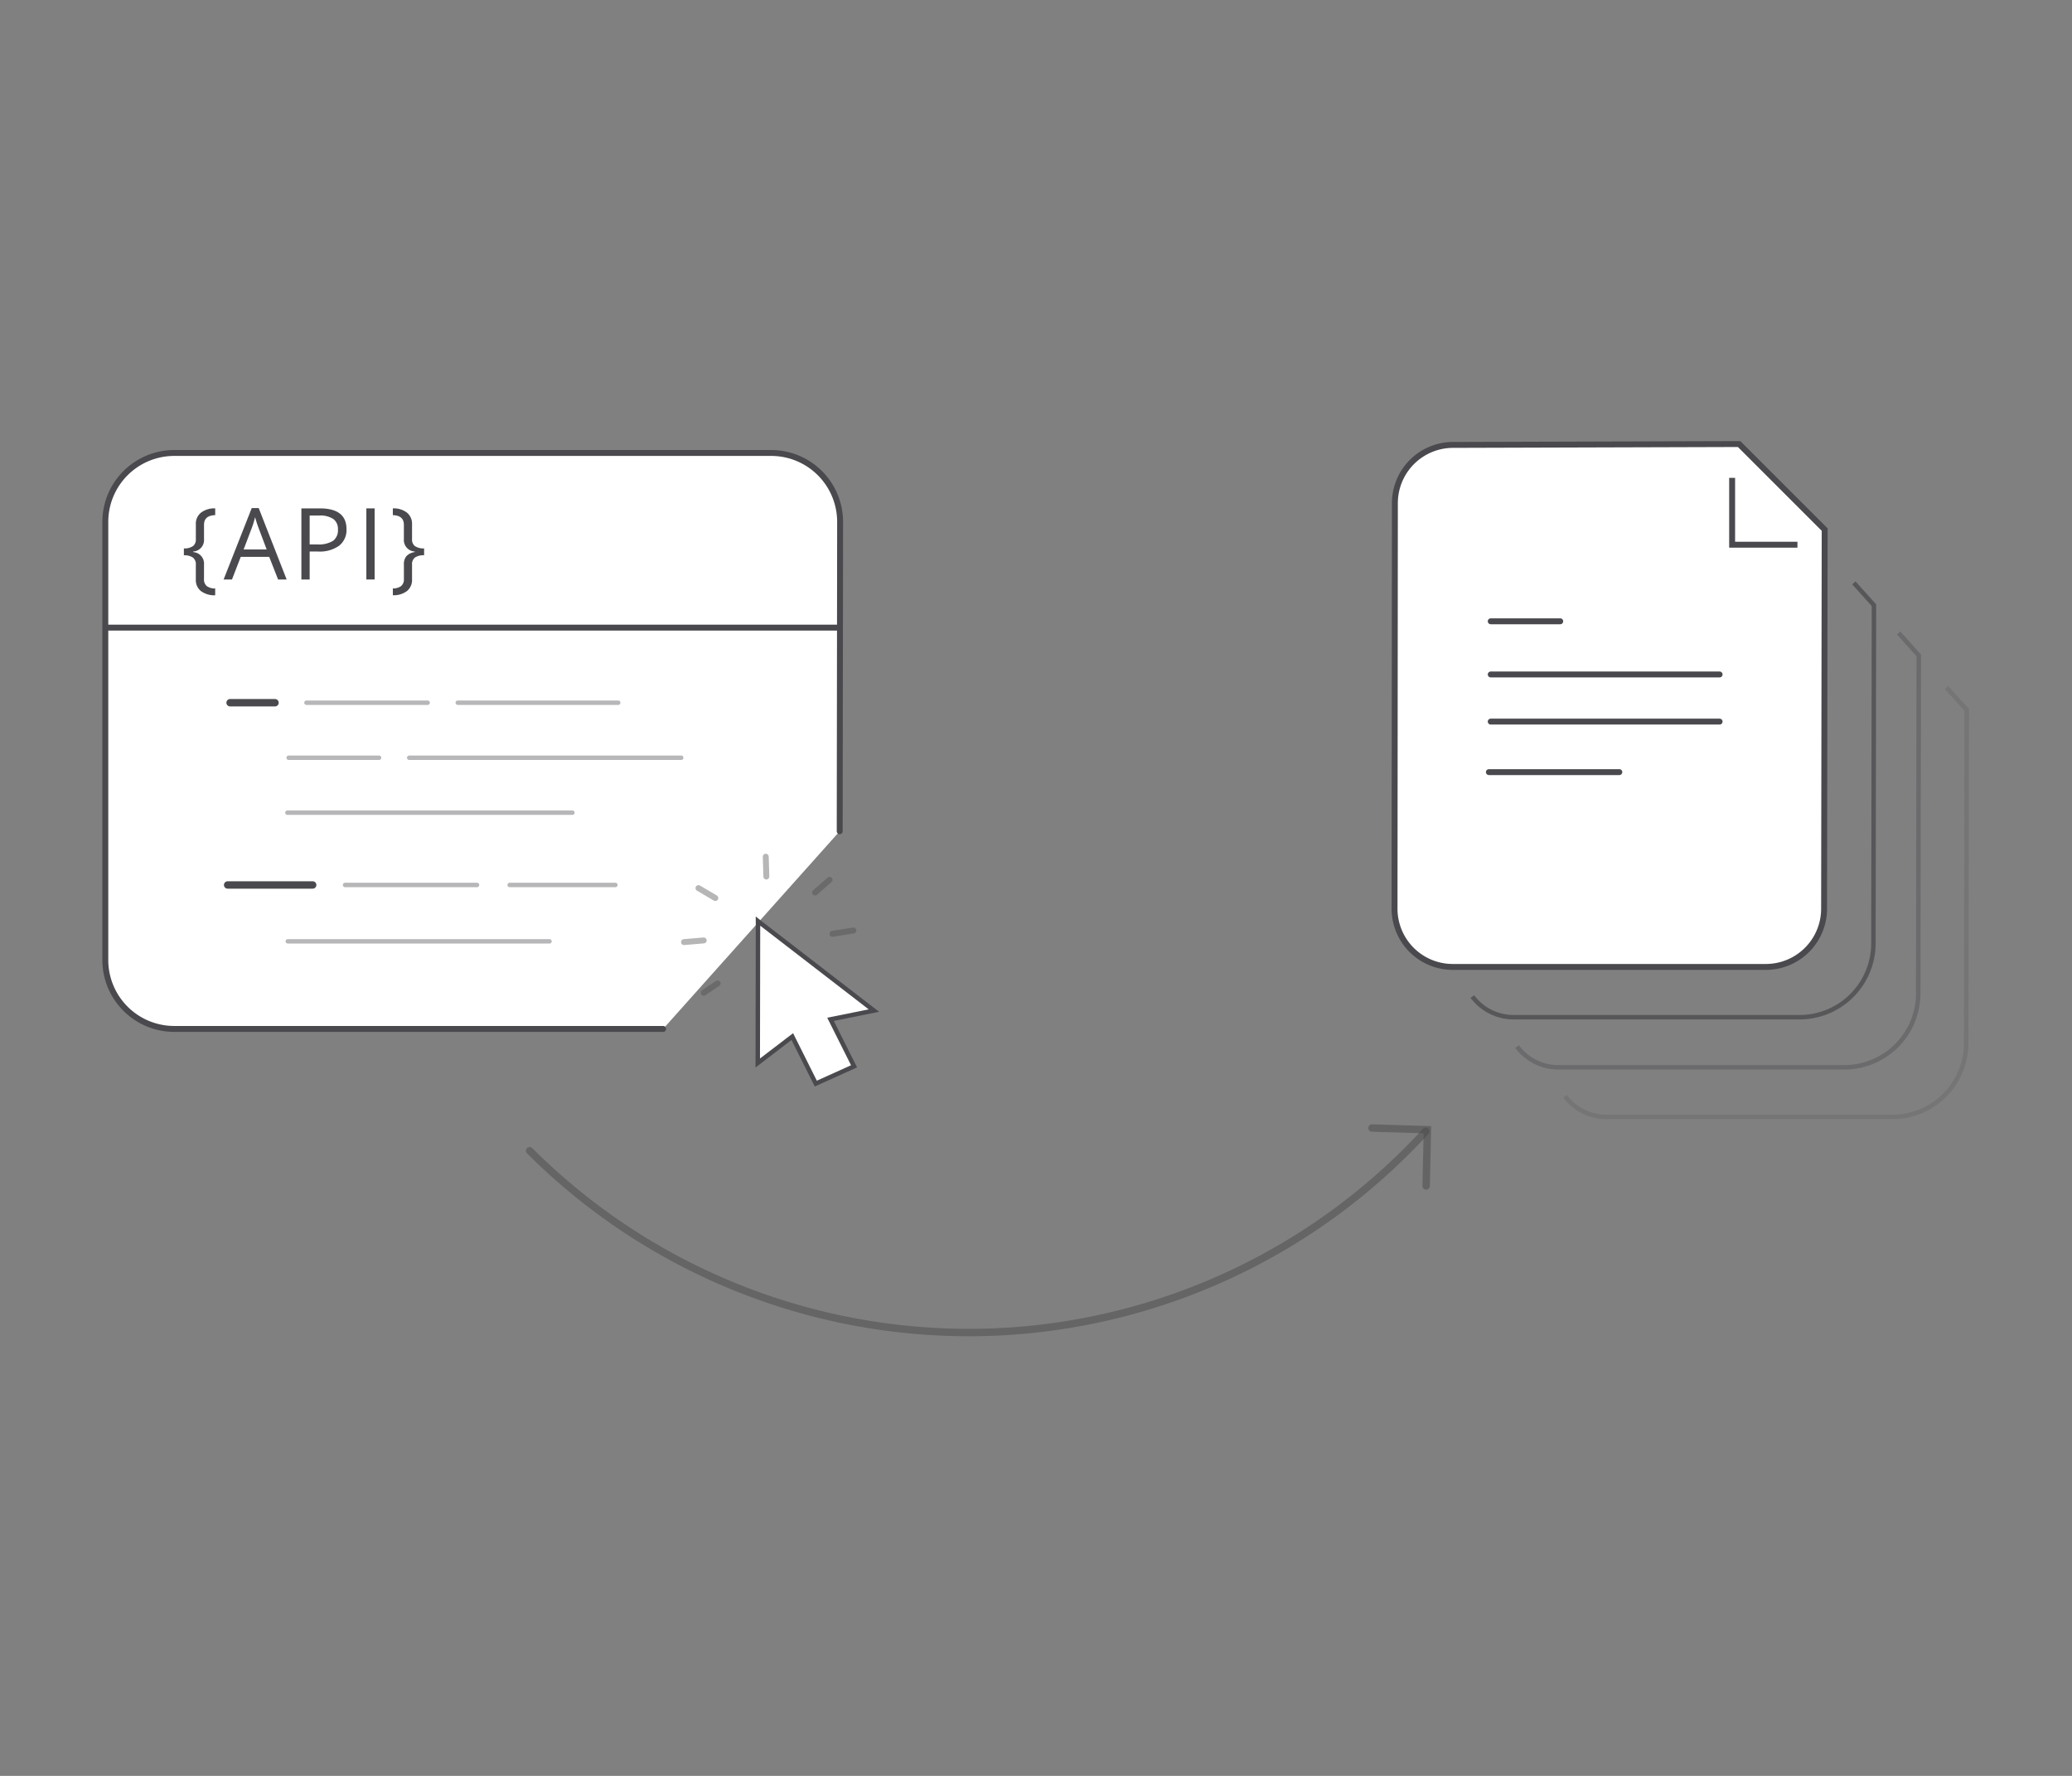 <svg xmlns="http://www.w3.org/2000/svg" width="350" height="300" viewBox="0 0 350 300">
  <rect x="0" y="0" width="350" height="300" fill="#808080" stroke="none"/>
  <defs>
    <style>
      .a, .g, .h, .k, .l {
        fill: #fff;
      }

      .a, .b, .d, .e, .g, .h, .i, .l, .n {
        stroke: #4a494d;
      }

      .a, .d, .e, .h, .n, .p, .q {
        stroke-linecap: round;
      }

      .a, .b, .d, .e, .g, .h, .i, .l, .n, .p, .q {
        stroke-miterlimit: 10;
      }

      .b, .d, .e, .i, .n, .p, .q {
        fill: none;
      }

      .c, .h {
        opacity: 0.4;
      }

      .d, .g, .i {
        stroke-width: 0.75px;
      }

      .e, .p, .q {
        stroke-width: 1.25px;
      }

      .f {
        fill: #4a494d;
      }

      .j {
        opacity: 0.75;
      }

      .m {
        opacity: 0.2;
      }

      .o, .q {
        opacity: 0.5;
      }

      .p, .q {
        stroke: #494949;
      }
    </style>
  </defs>
  <title>SW</title>
  <g>
    <g>
      <g>
        <path class="a" d="M112.011,173.816H29.4a11.644,11.644,0,0,1-11.61-11.61V88.13A11.645,11.645,0,0,1,29.4,76.52h100.9a11.645,11.645,0,0,1,11.61,11.61l-.067,52.29"/>
        <line class="b" x1="17.919" y1="106.023" x2="141.905" y2="106.023"/>
      </g>
      <g class="c">
        <g>
          <line class="d" x1="51.767" y1="118.71" x2="72.235" y2="118.71"/>
          <line class="d" x1="77.327" y1="118.71" x2="104.429" y2="118.71"/>
          <line class="d" x1="115.071" y1="128.008" x2="69.124" y2="128.008"/>
          <line class="d" x1="64.032" y1="128.008" x2="48.758" y2="128.008"/>
          <line class="d" x1="96.689" y1="137.286" x2="48.55" y2="137.286"/>
          <line class="d" x1="58.287" y1="149.498" x2="80.582" y2="149.498"/>
          <line class="d" x1="86.091" y1="149.498" x2="103.945" y2="149.498"/>
          <line class="d" x1="92.819" y1="159.02" x2="48.612" y2="159.02"/>
        </g>
      </g>
      <line class="e" x1="38.866" y1="118.71" x2="46.453" y2="118.71"/>
      <line class="e" x1="38.453" y1="149.498" x2="52.819" y2="149.498"/>
      <g>
        <path class="f" d="M34.459,97.8a1.453,1.453,0,0,0,.48,1.215,2.316,2.316,0,0,0,1.41.395v1.15a3.787,3.787,0,0,1-2.416-.715,2.391,2.391,0,0,1-.854-1.963v-2.49a1.39,1.39,0,0,0-.518-1.22,2.59,2.59,0,0,0-1.5-.365V92.643a2.566,2.566,0,0,0,1.544-.394,1.4,1.4,0,0,0,.477-1.167V88.568a2.389,2.389,0,0,1,.887-1.98,3.718,3.718,0,0,1,2.383-.707v1.143q-1.89.048-1.89,1.635v2.423a1.944,1.944,0,0,1-1.832,2.087v.1a1.944,1.944,0,0,1,1.832,2.087Z"/>
        <path class="f" d="M46.975,97.893l-1.5-3.82H40.664l-1.479,3.82H37.772l4.749-12.061H43.7L48.42,97.893Zm-1.931-5.077-1.4-3.722q-.27-.706-.558-1.734a15.38,15.38,0,0,1-.518,1.734l-1.413,3.722Z"/>
        <path class="f" d="M58.529,89.381a3.362,3.362,0,0,1-1.245,2.806,5.633,5.633,0,0,1-3.561.982H52.309v4.724h-1.4V85.881h3.114Q58.528,85.881,58.529,89.381Zm-6.22,2.588h1.257a4.669,4.669,0,0,0,2.687-.6,2.209,2.209,0,0,0,.83-1.923,2.075,2.075,0,0,0-.78-1.775,4.086,4.086,0,0,0-2.432-.583H52.309Z"/>
        <path class="f" d="M61.884,97.893V85.881h1.4V97.893Z"/>
        <path class="f" d="M70.055,93.169a1.945,1.945,0,0,1-1.833-2.087V88.659q0-1.586-1.865-1.635V85.881a3.632,3.632,0,0,1,2.378.715,2.418,2.418,0,0,1,.867,1.972v2.514a1.386,1.386,0,0,0,.485,1.171,2.623,2.623,0,0,0,1.553.39V93.8a2.626,2.626,0,0,0-1.52.365,1.39,1.39,0,0,0-.518,1.22v2.49a2.414,2.414,0,0,1-.841,1.959,3.726,3.726,0,0,1-2.4.719v-1.15a2.267,2.267,0,0,0,1.389-.395,1.46,1.46,0,0,0,.476-1.215v-2.44a2.046,2.046,0,0,1,.452-1.43,2.365,2.365,0,0,1,1.381-.657Z"/>
      </g>
    </g>
    <g>
      <path class="g" d="M147.619,170.718,128.061,155.63l-.009-.018-.011-.009v.011l-.009-.007v.014l.009.018L128,179.571l5.834-4.461,3.969,7.942,3.222-1.454.02-.009,3.221-1.454-3.975-7.939Z"/>
      <line class="h" x1="121.221" y1="166.128" x2="118.869" y2="167.71"/>
      <line class="h" x1="118.869" y1="158.869" x2="115.538" y2="159.148"/>
      <line class="h" x1="120.829" y1="151.703" x2="117.987" y2="150.028"/>
      <line class="h" x1="129.45" y1="148.074" x2="129.352" y2="144.724"/>
      <line class="h" x1="137.68" y1="150.773" x2="140.129" y2="148.632"/>
      <line class="h" x1="140.619" y1="157.752" x2="144.146" y2="157.194"/>
    </g>
    <g>
      <g class="c">
        <path class="i" d="M320.714,106.932l3.4,3.775-.092,57.139A12.474,12.474,0,0,1,311.544,180.3H263.237a8.686,8.686,0,0,1-6.965-3.487"/>
      </g>
      <g class="j">
        <path class="i" d="M313.153,98.467l3.395,3.775-.092,57.139a12.474,12.474,0,0,1-12.474,12.454H255.675a8.686,8.686,0,0,1-6.965-3.487"/>
      </g>
      <g>
        <g>
          <path class="k" d="M298.285,163.344H245.4a9.834,9.834,0,0,1-9.835-9.843l.059-68.515a9.834,9.834,0,0,1,9.805-9.827l48.345-.146,14.449,14.448-.1,64.064A9.835,9.835,0,0,1,298.285,163.344Z"/>
          <path class="b" d="M298.285,163.344H245.4a9.834,9.834,0,0,1-9.835-9.843l.059-68.515a9.834,9.834,0,0,1,9.805-9.827l48.345-.146,14.449,14.448-.1,64.064A9.835,9.835,0,0,1,298.285,163.344Z"/>
        </g>
        <polyline class="l" points="303.621 92.017 292.59 92.017 292.59 80.725"/>
      </g>
      <g class="m">
        <path class="i" d="M328.818,116.154l3.4,3.774-.092,56.3a12.474,12.474,0,0,1-12.474,12.454H271.34a8.683,8.683,0,0,1-6.964-3.487"/>
      </g>
      <g>
        <line class="n" x1="290.474" y1="113.938" x2="251.813" y2="113.938"/>
        <line class="n" x1="290.474" y1="121.901" x2="251.813" y2="121.901"/>
        <line class="n" x1="273.536" y1="130.434" x2="251.502" y2="130.434"/>
        <line class="n" x1="263.555" y1="104.955" x2="251.813" y2="104.955"/>
      </g>
    </g>
    <g class="o">
      <path class="p" d="M89.464,194.391a104.984,104.984,0,0,0,79.923,30.56h0a104.81,104.81,0,0,0,71.445-33.842"/>
    </g>
    <polyline class="q" points="240.904 200.346 241.116 190.841 231.759 190.557"/>
  </g>
</svg>
